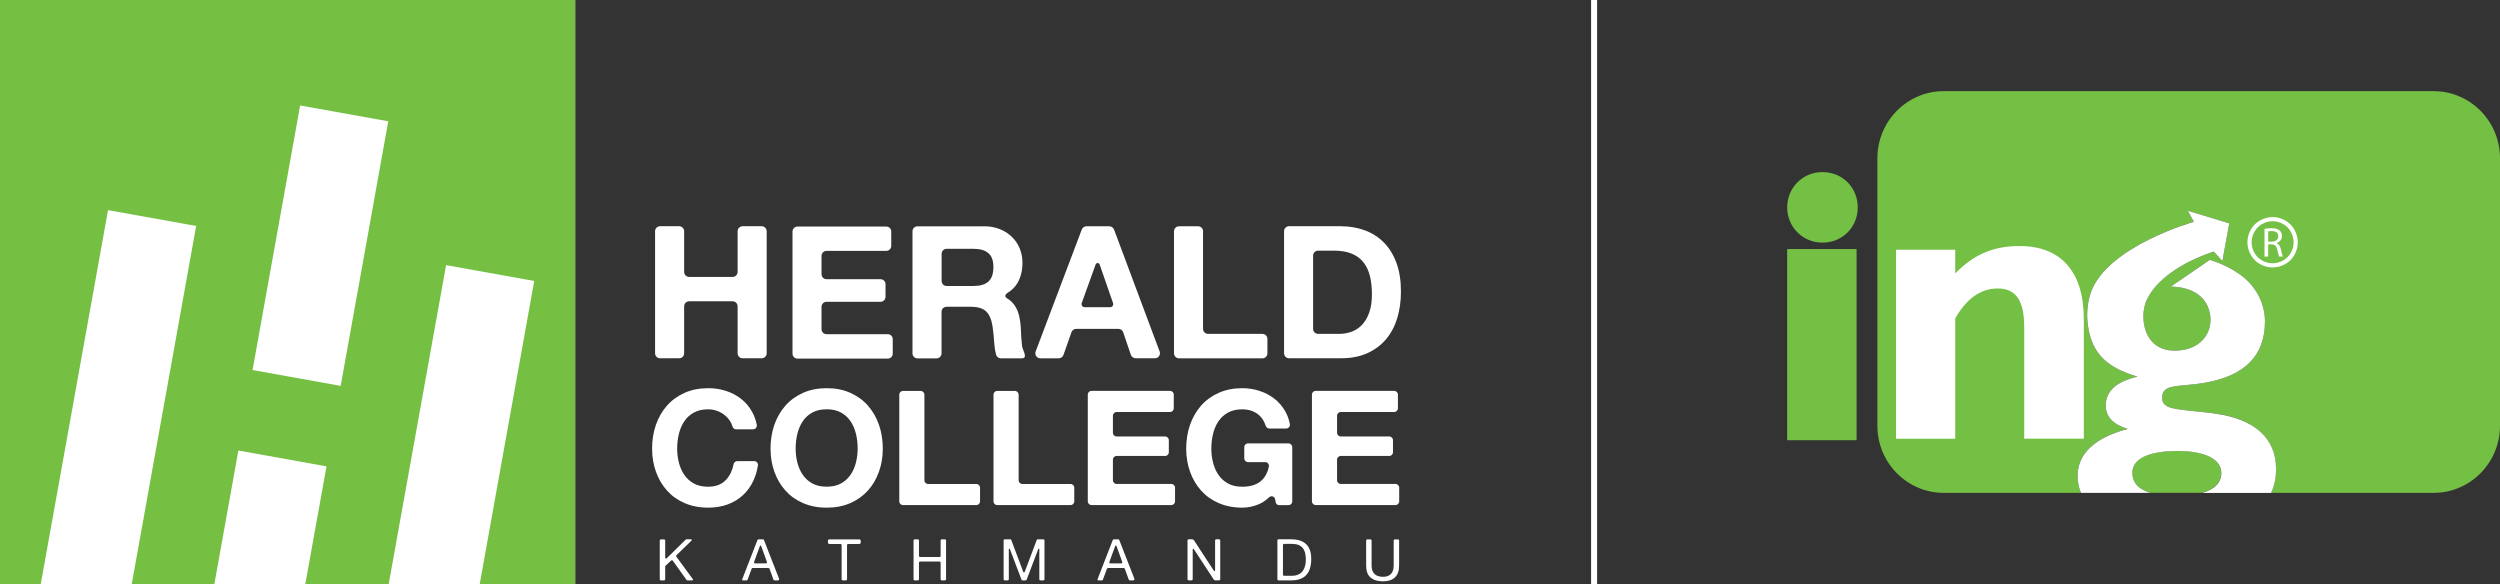 <?xml version="1.0" encoding="UTF-8"?><svg xmlns="http://www.w3.org/2000/svg" viewBox="0 0 603.06 140.9"><rect x="0" y="0" width="603.06" height="140.9" fill="#333333" stroke="none"/><defs><style>.d,.e{fill:#fff;}.e,.f{fill-rule:evenodd;}.g,.f{fill:#74c044;}.h{fill:#75c043;}</style></defs><g id="a"/><g id="b"><g id="c"><g><path class="d" d="M0,0V140.9H138.75V0H0Z"/><rect class="d" x="383.8" y="0" width="1.45" height="140.88" transform="translate(769.06 140.88) rotate(180)"/><g><g><path class="f" d="M535.82,114.09c0-3.25-3.74-5.32-10.54-5.32-7.19,0-10.93,1.97-10.93,5.22,0,2.4,1.47,4.03,4.4,4.89h12.45c3.03-.87,4.61-2.5,4.61-4.8Z"/><path class="f" d="M587.05,21.99h-118.17c-8.84,0-16.01,7.25-16.01,16.2V102.69c0,8.95,7.17,16.2,16.01,16.2h33.1c-.54-1.27-.82-2.64-.82-4.11,0-5.32,4.13-9.26,12.11-11.32-3.54-1.08-5.32-2.95-5.32-5.61,0-3.54,2.56-5.81,7.68-6.99-8.07-2.36-11.52-6.23-12.12-13.69-.09-1.17-.11-3.97,.89-6.73,4.03-11.1,24.8-16.93,24.8-16.93l-1.46-2.67,10.01,3.04-1.67,9.09-2.08-2.29c-9.88,3.29-14.89,8.3-16.39,12.22-1.44,3.77-.58,11.55,6.8,11.68,7.38,.13,10.3-5.8,8.09-10.76-2.21-4.96-8.88-4.67-8.88-4.67l9.42-6.46c3.18,.95,5.65,2.35,7.45,3.65,3.58,2.6,5.84,6.71,5.86,11.14v.09c0,8.27-4.92,13.1-14.57,14.77-6.3,1.08-10.24,.1-10.24,3.64,0,3.05,3.94,2.66,12.5,3.74,9.85,1.28,14.97,6.01,14.97,13.39,0,2.15-.41,4.07-1.19,5.78h39.23c8.84,0,16.01-7.26,16.01-16.2V38.19c0-8.95-7.17-16.2-16.01-16.2Z"/></g><path class="d" d="M534.05,99.72c-8.57-1.08-12.5-.69-12.5-3.74,0-3.54,3.94-2.56,10.24-3.64,9.65-1.67,14.57-6.5,14.57-14.77v-.09c-.02-4.43-2.28-8.54-5.86-11.14-1.8-1.3-4.27-2.7-7.45-3.65l-9.42,6.46s6.67-.29,8.88,4.67c2.21,4.96-.71,10.88-8.09,10.76-7.38-.13-8.24-7.91-6.8-11.68,1.5-3.92,6.51-8.92,16.39-12.22l2.08,2.29,1.67-9.09-10.01-3.04,1.46,2.67s-20.76,5.83-24.8,16.93c-1,2.75-.98,5.56-.89,6.73,.6,7.46,4.04,11.33,12.12,13.69-5.12,1.18-7.68,3.45-7.68,6.99,0,2.66,1.77,4.53,5.32,5.62-7.98,2.07-12.11,6.01-12.11,11.32,0,1.47,.28,2.84,.82,4.11h16.78c-2.93-.86-4.4-2.49-4.4-4.89,0-3.25,3.74-5.22,10.93-5.22,6.79,0,10.54,2.07,10.54,5.32,0,2.3-1.58,3.93-4.61,4.8h16.61c.78-1.7,1.2-3.62,1.2-5.78,0-7.39-5.12-12.11-14.97-13.39Z"/><path class="e" d="M548.21,52.36c1.02,0,2.02,.26,2.99,.79,.97,.53,1.73,1.27,2.27,2.25,.54,.98,.81,1.99,.81,3.05s-.27,2.06-.8,3.02c-.53,.97-1.28,1.72-2.25,2.25-.96,.53-1.97,.8-3.02,.8s-2.06-.27-3.02-.8c-.97-.53-1.72-1.29-2.25-2.25-.54-.97-.81-1.98-.81-3.02s.27-2.07,.82-3.05c.54-.97,1.3-1.72,2.28-2.25,.97-.52,1.97-.79,2.99-.79m4.39,3.54c-.45-.81-1.09-1.44-1.9-1.88-.81-.44-1.64-.66-2.49-.66s-1.69,.22-2.49,.66c-.81,.44-1.44,1.06-1.9,1.88-.46,.81-.69,1.66-.69,2.54s.23,1.72,.67,2.52c.45,.8,1.07,1.43,1.88,1.88,.81,.45,1.65,.67,2.52,.67s1.72-.22,2.52-.67c.81-.45,1.44-1.08,1.88-1.88,.45-.8,.67-1.64,.67-2.52s-.23-1.73-.68-2.54m-2.42,4.12c.22,.95,.38,1.61,.52,1.87h-.91c-.11-.19-.26-.78-.45-1.62-.2-.94-.57-1.29-1.37-1.32h-.83v2.95h-.88v-6.7c.44-.09,1.09-.15,1.69-.15,.94,0,1.55,.18,1.98,.57,.33,.29,.53,.76,.53,1.29,0,.89-.57,1.48-1.28,1.73v.03c.52,.18,.83,.67,1,1.37m-.6-3.04c0-.88-.63-1.26-1.56-1.26-.43,0-.72,.04-.87,.08v2.47h.9c.94,0,1.53-.51,1.53-1.29"/><path class="d" d="M457.37,60.24h14.28v5.71c4.63-4.72,9.35-6.6,15.56-6.6,9.85,0,15.46,6.11,15.46,17.62v28.85h-14.38v-26.88c0-6.3-1.87-9.35-6.4-9.35s-7.78,2.95-10.24,7.19v29.05h-14.28V60.24Z"/><g><path class="g" d="M439.62,41.51c4.8,0,8.51,3.71,8.51,8.51s-3.71,8.51-8.51,8.51-8.51-3.82-8.51-8.51,3.71-8.51,8.51-8.51"/><rect class="g" x="431.11" y="60.08" width="16.74" height="46.11"/></g></g><path class="d" d="M176.15,101.65c-.36-.58-.81-1.09-1.35-1.52-.54-.44-1.15-.78-1.83-1.02-.68-.24-1.4-.37-2.14-.37-1.36,0-2.52,.26-3.47,.79-.95,.53-1.72,1.23-2.31,2.12-.59,.89-1.02,1.9-1.29,3.03-.27,1.13-.41,2.3-.41,3.51s.13,2.28,.41,3.38c.27,1.09,.7,2.08,1.29,2.95,.59,.87,1.36,1.58,2.31,2.1,.95,.53,2.11,.79,3.47,.79,1.85,0,3.3-.57,4.34-1.7,.89-.97,1.49-2.21,1.79-3.72,.09-.43,.44-.76,.89-.76h4.08c.54,0,.98,.48,.9,1.01-.2,1.33-.56,2.55-1.07,3.66-.64,1.39-1.49,2.57-2.55,3.55-1.05,.98-2.29,1.72-3.7,2.24-1.41,.51-2.97,.77-4.67,.77-2.11,0-4.01-.37-5.69-1.1-1.69-.73-3.11-1.74-4.26-3.03-1.16-1.29-2.04-2.8-2.66-4.53-.62-1.74-.93-3.61-.93-5.61s.31-3.97,.93-5.73c.62-1.76,1.51-3.3,2.66-4.61,1.16-1.31,2.58-2.34,4.26-3.09,1.68-.75,3.58-1.12,5.69-1.12,1.52,0,2.95,.22,4.3,.66,1.35,.44,2.56,1.07,3.63,1.91,1.07,.84,1.95,1.87,2.64,3.11,.53,.94,.91,1.99,1.14,3.14,.11,.57-.31,1.1-.89,1.1h-4.12c-.4,0-.73-.29-.84-.68-.13-.44-.31-.85-.55-1.23Z"/><path class="d" d="M186.8,102.46c.62-1.76,1.51-3.3,2.66-4.61,1.16-1.31,2.58-2.34,4.26-3.09,1.68-.75,3.58-1.12,5.69-1.12s4.04,.37,5.71,1.12c1.67,.75,3.09,1.77,4.24,3.09,1.16,1.31,2.04,2.85,2.66,4.61,.62,1.76,.93,3.67,.93,5.73s-.31,3.88-.93,5.61c-.62,1.74-1.5,3.25-2.66,4.53-1.16,1.29-2.57,2.3-4.24,3.03-1.67,.73-3.57,1.1-5.71,1.1s-4.01-.37-5.69-1.1c-1.69-.73-3.11-1.74-4.26-3.03-1.16-1.29-2.04-2.8-2.66-4.53-.62-1.74-.93-3.61-.93-5.61s.31-3.97,.93-5.73Zm5.54,9.1c.27,1.09,.7,2.08,1.29,2.95,.59,.87,1.36,1.58,2.31,2.1,.95,.53,2.11,.79,3.47,.79s2.52-.26,3.47-.79c.95-.53,1.72-1.23,2.31-2.1,.59-.87,1.02-1.86,1.29-2.95,.27-1.09,.41-2.22,.41-3.38s-.13-2.38-.41-3.51c-.27-1.13-.7-2.14-1.29-3.03-.59-.89-1.36-1.59-2.31-2.12-.95-.53-2.11-.79-3.47-.79s-2.52,.26-3.47,.79c-.95,.53-1.72,1.23-2.31,2.12-.59,.89-1.02,1.9-1.29,3.03-.27,1.13-.41,2.3-.41,3.51s.13,2.28,.41,3.38Z"/><path class="d" d="M222.99,95.2v20.65c0,.5,.4,.9,.9,.9h11.62c.5,0,.9,.4,.9,.9v3.29c0,.5-.4,.9-.9,.9h-17.68c-.5,0-.9-.4-.9-.9v-25.74c0-.5,.4-.9,.9-.9h4.25c.5,0,.9,.4,.9,.9Z"/><path class="d" d="M245.72,95.2v20.65c0,.5,.4,.9,.9,.9h11.62c.5,0,.9,.4,.9,.9v3.29c0,.5-.4,.9-.9,.9h-17.68c-.5,0-.9-.4-.9-.9v-25.74c0-.5,.4-.9,.9-.9h4.25c.5,0,.9,.4,.9,.9Z"/><path class="d" d="M283.14,95.2v3.29c0,.5-.4,.9-.9,.9h-12.88c-.5,0-.9,.4-.9,.9v4.1c0,.5,.4,.9,.9,.9h11.69c.5,0,.9,.4,.9,.9v2.9c0,.5-.4,.9-.9,.9h-11.69c-.5,0-.9,.4-.9,.9v4.95c0,.5,.4,.9,.9,.9h13.19c.5,0,.9,.4,.9,.9v3.29c0,.5-.4,.9-.9,.9h-19.25c-.5,0-.9-.4-.9-.9v-25.74c0-.5,.4-.9,.9-.9h18.94c.5,0,.9,.4,.9,.9Z"/><path class="d" d="M303.65,121.63c-1.31,.55-2.64,.83-3.97,.83-2.11,0-4.01-.37-5.69-1.1-1.69-.73-3.11-1.74-4.26-3.03-1.16-1.29-2.04-2.8-2.66-4.53-.62-1.74-.93-3.61-.93-5.61s.31-3.97,.93-5.73c.62-1.76,1.51-3.3,2.66-4.61,1.16-1.31,2.58-2.34,4.26-3.09,1.68-.75,3.58-1.12,5.69-1.12,1.41,0,2.78,.21,4.11,.64,1.32,.42,2.52,1.05,3.59,1.87,1.07,.82,1.95,1.84,2.64,3.05,.53,.92,.9,1.94,1.12,3.07,.11,.57-.31,1.1-.89,1.1h-4.06c-.4,0-.74-.28-.87-.66-.39-1.22-1.02-2.15-1.9-2.81-1.03-.77-2.28-1.16-3.74-1.16-1.36,0-2.52,.26-3.47,.79-.95,.53-1.72,1.23-2.31,2.12-.59,.89-1.02,1.9-1.29,3.03-.27,1.13-.41,2.3-.41,3.51s.13,2.28,.41,3.38c.27,1.09,.7,2.08,1.29,2.95,.59,.87,1.36,1.58,2.31,2.1,.95,.53,2.11,.79,3.47,.79,2.01,0,3.55-.51,4.65-1.52,.87-.81,1.46-1.92,1.75-3.32,.12-.56-.31-1.1-.89-1.1h-4.14c-.5,0-.9-.4-.9-.9v-2.71c0-.5,.4-.9,.9-.9h9.77c.5,0,.9,.4,.9,.9v13.09c0,.5-.4,.9-.9,.9h-2.26c-.41,0-.76-.29-.83-.69l-.15-.77c-.13-.67-.95-.9-1.45-.43-.77,.74-1.6,1.3-2.47,1.67Z"/><path class="d" d="M337.21,95.2v3.29c0,.5-.4,.9-.9,.9h-12.88c-.5,0-.9,.4-.9,.9v4.1c0,.5,.4,.9,.9,.9h11.69c.5,0,.9,.4,.9,.9v2.9c0,.5-.4,.9-.9,.9h-11.69c-.5,0-.9,.4-.9,.9v4.95c0,.5,.4,.9,.9,.9h13.19c.5,0,.9,.4,.9,.9v3.29c0,.5-.4,.9-.9,.9h-19.25c-.5,0-.9-.4-.9-.9v-25.74c0-.5,.4-.9,.9-.9h18.94c.5,0,.9,.4,.9,.9Z"/><path class="d" d="M165.03,55.78v9.81c0,.67,.54,1.21,1.21,1.21h10.48c.67,0,1.21-.54,1.21-1.21v-9.81c0-.67,.54-1.21,1.21-1.21h4.59c.67,0,1.21,.54,1.21,1.21v29.44c0,.67-.54,1.21-1.21,1.21h-4.59c-.67,0-1.21-.54-1.21-1.21v-11.33c0-.67-.54-1.21-1.21-1.21h-10.48c-.67,0-1.21,.54-1.21,1.21v11.33c0,.67-.54,1.21-1.21,1.21h-4.59c-.67,0-1.21-.54-1.21-1.21v-29.44c0-.67,.54-1.21,1.21-1.21h4.59c.67,0,1.21,.54,1.21,1.21Z"/><path class="d" d="M214.99,55.83v3.48c0,.67-.54,1.21-1.21,1.21h-14.4c-.67,0-1.21,.54-1.21,1.21v4.41c0,.67,.54,1.21,1.21,1.21h13.02c.67,0,1.21,.54,1.21,1.21v3.03c0,.67-.54,1.21-1.21,1.21h-13.02c-.67,0-1.21,.54-1.21,1.21v5.39c0,.67,.54,1.21,1.21,1.21h14.76c.67,0,1.21,.54,1.21,1.21v3.48c0,.67-.54,1.21-1.21,1.21h-21.76c-.67,0-1.21-.54-1.21-1.21v-29.44c0-.67,.54-1.21,1.21-1.21h21.41c.67,0,1.21,.54,1.21,1.21Z"/><path class="d" d="M237.32,54.58c1.43,0,2.71,.23,3.86,.69,1.15,.46,2.13,1.09,2.94,1.9,.82,.8,1.44,1.73,1.87,2.79,.43,1.06,.65,2.19,.65,3.41,0,1.87-.39,3.49-1.18,4.86-.55,.95-1.34,1.75-2.38,2.39-.24,.15-.58,.49-.58,.79,0,.26,.3,.49,.49,.6,.27,.16,.52,.33,.75,.53,.56,.49,1.03,1.07,1.38,1.74,.36,.67,.62,1.41,.78,2.21,.16,.8,.28,1.61,.33,2.41,.03,.51,.06,1.1,.09,1.78,.03,.68,.08,1.38,.16,2.1,.04,.35,.05,.59,.09,.83,.18,1,1.45,2.83-.09,2.83h-5.04c-.56,0-1.03-.38-1.18-.92-.21-.8-.35-1.7-.42-2.69-.09-1.4-.22-2.74-.4-4.01-.24-1.66-.74-2.88-1.52-3.66-.77-.77-2.04-1.16-3.79-1.16h-5.8c-.67,0-1.21,.54-1.21,1.21v10.03c0,.67-.54,1.21-1.21,1.21h-4.59c-.67,0-1.21-.54-1.21-1.21v-29.44c0-.67,.54-1.21,1.21-1.21h15.97Zm-2.5,14.41c1.61,0,2.81-.36,3.61-1.07,.8-.71,1.2-1.87,1.2-3.48s-.4-2.67-1.2-3.37c-.8-.7-2.01-1.05-3.61-1.05h-6.47c-.67,0-1.21,.54-1.21,1.21v6.55c0,.67,.54,1.21,1.21,1.21h6.47Z"/><path class="d" d="M290.2,55.78v23.55c0,.67,.54,1.21,1.21,1.21h13.11c.67,0,1.21,.54,1.21,1.21v3.48c0,.67-.54,1.21-1.21,1.21h-20.11c-.67,0-1.21-.54-1.21-1.21v-29.44c0-.67,.54-1.21,1.21-1.21h4.59c.67,0,1.21,.54,1.21,1.21Z"/><path class="d" d="M323.5,54.58c2.05,0,3.96,.33,5.73,.98,1.77,.65,3.3,1.64,4.59,2.94,1.29,1.31,2.31,2.94,3.03,4.91,.73,1.96,1.09,4.27,1.09,6.91,0,2.32-.3,4.46-.89,6.42-.6,1.96-1.49,3.66-2.7,5.08-1.2,1.43-2.71,2.55-4.5,3.37-1.8,.82-3.92,1.23-6.36,1.23h-12.53c-.67,0-1.21-.54-1.21-1.21v-29.44c0-.67,.54-1.21,1.21-1.21h12.53Zm-.49,25.96c1.01,0,1.99-.16,2.94-.49,.95-.33,1.8-.87,2.54-1.63,.74-.76,1.34-1.75,1.78-2.97,.45-1.22,.67-2.71,.67-4.46,0-1.61-.16-3.06-.47-4.35-.31-1.29-.83-2.4-1.54-3.32-.71-.92-1.66-1.63-2.83-2.12-1.17-.49-2.63-.74-4.35-.74h-3.79c-.67,0-1.21,.54-1.21,1.21v17.66c0,.67,.54,1.21,1.21,1.21h5.04Z"/><path class="d" d="M160.46,130.39v4.14c0,.19,.23,.28,.36,.15l4.58-4.51c.05-.05,.12-.08,.19-.08h1.04c.44,0,.13,.36,.13,.36l-3.58,3.48c-.1,.09-.11,.25-.03,.35l3.91,5.33s.29,.39-.09,.39h-1.14c-.09,0-.17-.04-.22-.11l-3.32-4.64c-.09-.13-.28-.15-.4-.04l-1.34,1.25c-.05,.05-.09,.12-.09,.2v3.06c0,.16-.13,.29-.29,.29h-.73c-.16,0-.29-.13-.29-.29v-9.32c0-.16,.13-.29,.29-.29h.73c.16,0,.29,.13,.29,.29Z"/><path class="d" d="M184.29,130.28l3.64,9.32c.07,.19-.07,.4-.27,.4h-.82c-.12,0-.23-.08-.27-.19l-.95-2.61c-.04-.11-.14-.18-.25-.18h-3.81c-.11,0-.21,.07-.25,.18l-.97,2.62c-.04,.11-.15,.19-.27,.19h-.81c-.37,0-.18-.38-.18-.38l3.63-9.34c.04-.11,.15-.19,.27-.19h1.06c.12,0,.23,.07,.27,.19Zm.46,5.63c.19,0,.32-.18,.25-.36l-1.39-3.85c-.05-.14-.25-.14-.3,0l-1.41,3.85c-.06,.18,.07,.36,.25,.36h2.59Z"/><path class="d" d="M270,130.28l3.64,9.32c.07,.19-.07,.4-.27,.4h-.82c-.12,0-.23-.08-.27-.19l-.95-2.61c-.04-.11-.14-.18-.25-.18h-3.81c-.11,0-.21,.07-.25,.18l-.97,2.62c-.04,.11-.15,.19-.27,.19h-.81c-.37,0-.18-.38-.18-.38l3.63-9.34c.04-.11,.15-.19,.27-.19h1.06c.12,0,.23,.07,.27,.19Zm.46,5.63c.19,0,.32-.18,.25-.36l-1.39-3.85c-.05-.14-.25-.14-.3,0l-1.41,3.85c-.06,.18,.07,.36,.25,.36h2.59Z"/><path class="d" d="M199.71,130.88v-.46c0-.32,.38-.31,.38-.31h7.23s.31,0,.31,.35v.41c0,.34-.36,.35-.36,.35h-2.67c-.15,0-.27,.12-.27,.27v8.23c0,.16-.13,.29-.29,.29h-.73c-.16,0-.29-.13-.29-.29v-8.23c0-.15-.12-.27-.27-.27h-2.62s-.41,0-.41-.33Z"/><path class="d" d="M221.68,130.39v3.7c0,.15,.12,.27,.27,.27h4.68c.15,0,.27-.12,.27-.27v-3.7c0-.16,.13-.29,.29-.29h.73c.16,0,.29,.13,.29,.29v9.32c0,.16-.13,.29-.29,.29h-.73c-.16,0-.29-.13-.29-.29v-3.98c0-.15-.12-.27-.27-.27h-4.68c-.15,0-.27,.12-.27,.27v3.98c0,.16-.13,.29-.29,.29h-.73c-.16,0-.29-.13-.29-.29v-9.32c0-.16,.13-.29,.29-.29h.73c.16,0,.29,.13,.29,.29Z"/><path class="d" d="M243.95,130.27l2.89,7.7c.06,.15,.28,.16,.34,0l2.9-7.7c.04-.11,.14-.17,.25-.17h1.35c.15,0,.27,.12,.27,.27v9.34c0,.16-.13,.29-.29,.29h-.66c-.16,0-.29-.13-.29-.29v-7.21c0-.15-.21-.19-.26-.05l-2.79,7.36c-.04,.11-.15,.19-.27,.19h-.72c-.12,0-.23-.07-.27-.19l-2.79-7.36c-.05-.14-.26-.1-.26,.05v7.21c0,.16-.13,.29-.29,.29h-.67c-.16,0-.29-.13-.29-.29v-9.34c0-.15,.12-.27,.27-.27h1.35c.11,0,.21,.07,.25,.17Z"/><path class="d" d="M288.03,130.35l4.79,7.34c.08,.13,.29,.07,.29-.09v-7.22c0-.16,.13-.29,.29-.29h.66c.16,0,.29,.13,.29,.29v9.32c0,.16-.13,.29-.29,.29h-1l-.23-.12-4.85-7.41c-.08-.12-.27-.07-.27,.08v7.16c0,.16-.13,.29-.29,.29h-.67c-.16,0-.29-.13-.29-.29v-9.32c0-.16,.13-.29,.29-.29h.83c.25,0,.44,.25,.44,.25Z"/><path class="d" d="M311.55,130.1c1.53,0,2.7,.39,3.52,1.16,.82,.78,1.23,1.96,1.23,3.55,0,.83-.09,1.57-.28,2.21-.18,.64-.47,1.18-.86,1.62-.39,.44-.88,.77-1.48,1.01-.6,.23-1.31,.35-2.14,.35h-3.13c-.15,0-.27-.12-.27-.27v-9.37c0-.15,.12-.27,.27-.27h3.13Zm.11,8.79c.15,0,.33-.01,.56-.03,.22-.02,.46-.08,.71-.17,.25-.09,.5-.22,.74-.38s.46-.39,.66-.68c.19-.29,.35-.65,.48-1.08,.13-.43,.19-.95,.19-1.56s-.06-1.12-.17-1.59c-.12-.47-.3-.87-.57-1.19-.26-.33-.6-.58-1.02-.75-.42-.17-.93-.26-1.54-.26h-1.95c-.15,0-.27,.12-.27,.27v7.15c0,.15,.12,.27,.27,.27h1.92Z"/><path class="d" d="M336.5,139.28c-.68,.63-1.64,.95-2.89,.95s-2.27-.3-2.99-.91c-.72-.61-1.07-1.57-1.07-2.89v-6.03c0-.16,.13-.29,.29-.29h.73c.16,0,.29,.13,.29,.29v6.03c0,.89,.23,1.56,.71,2.02,.47,.46,1.15,.69,2.04,.69s1.48-.23,1.92-.69c.44-.46,.66-1.13,.66-2.02v-6.03c0-.16,.13-.29,.29-.29h.73c.16,0,.29,.13,.29,.29v6.03c0,1.27-.34,2.22-1.01,2.85Z"/><path class="h" d="M0,0V140.9H9.83L26.06,50.69l21.26,3.82-15.54,86.38h19.93l5.79-32.21,21.26,3.82-5.11,28.38h20.12l13.84-76.92,21.26,3.82-13.15,73.1h23.02V0H0ZM60.92,89.26l11.48-63.82,21.26,3.82-11.48,63.82-21.26-3.82Z"/><path class="d" d="M268.73,55.36l11,29.43c.3,.79-.29,1.63-1.13,1.63h-4.66c-.52,0-.98-.33-1.15-.82l-1.85-5.45c-.17-.49-.63-.82-1.15-.82h-10.19c-.51,0-.97,.32-1.14,.81l-1.93,5.48c-.17,.48-.63,.81-1.14,.81h-4.44c-.85,0-1.43-.85-1.13-1.64l11.13-29.43c.18-.47,.63-.78,1.13-.78h5.5c.5,0,.96,.31,1.13,.79Zm-.94,18.75c.51,0,.87-.51,.71-.99l-3.24-9.32c-.16-.46-.81-.46-.97,0l-3.35,9.31c-.17,.49,.19,1,.7,1h6.14Z"/></g></g></g></svg>